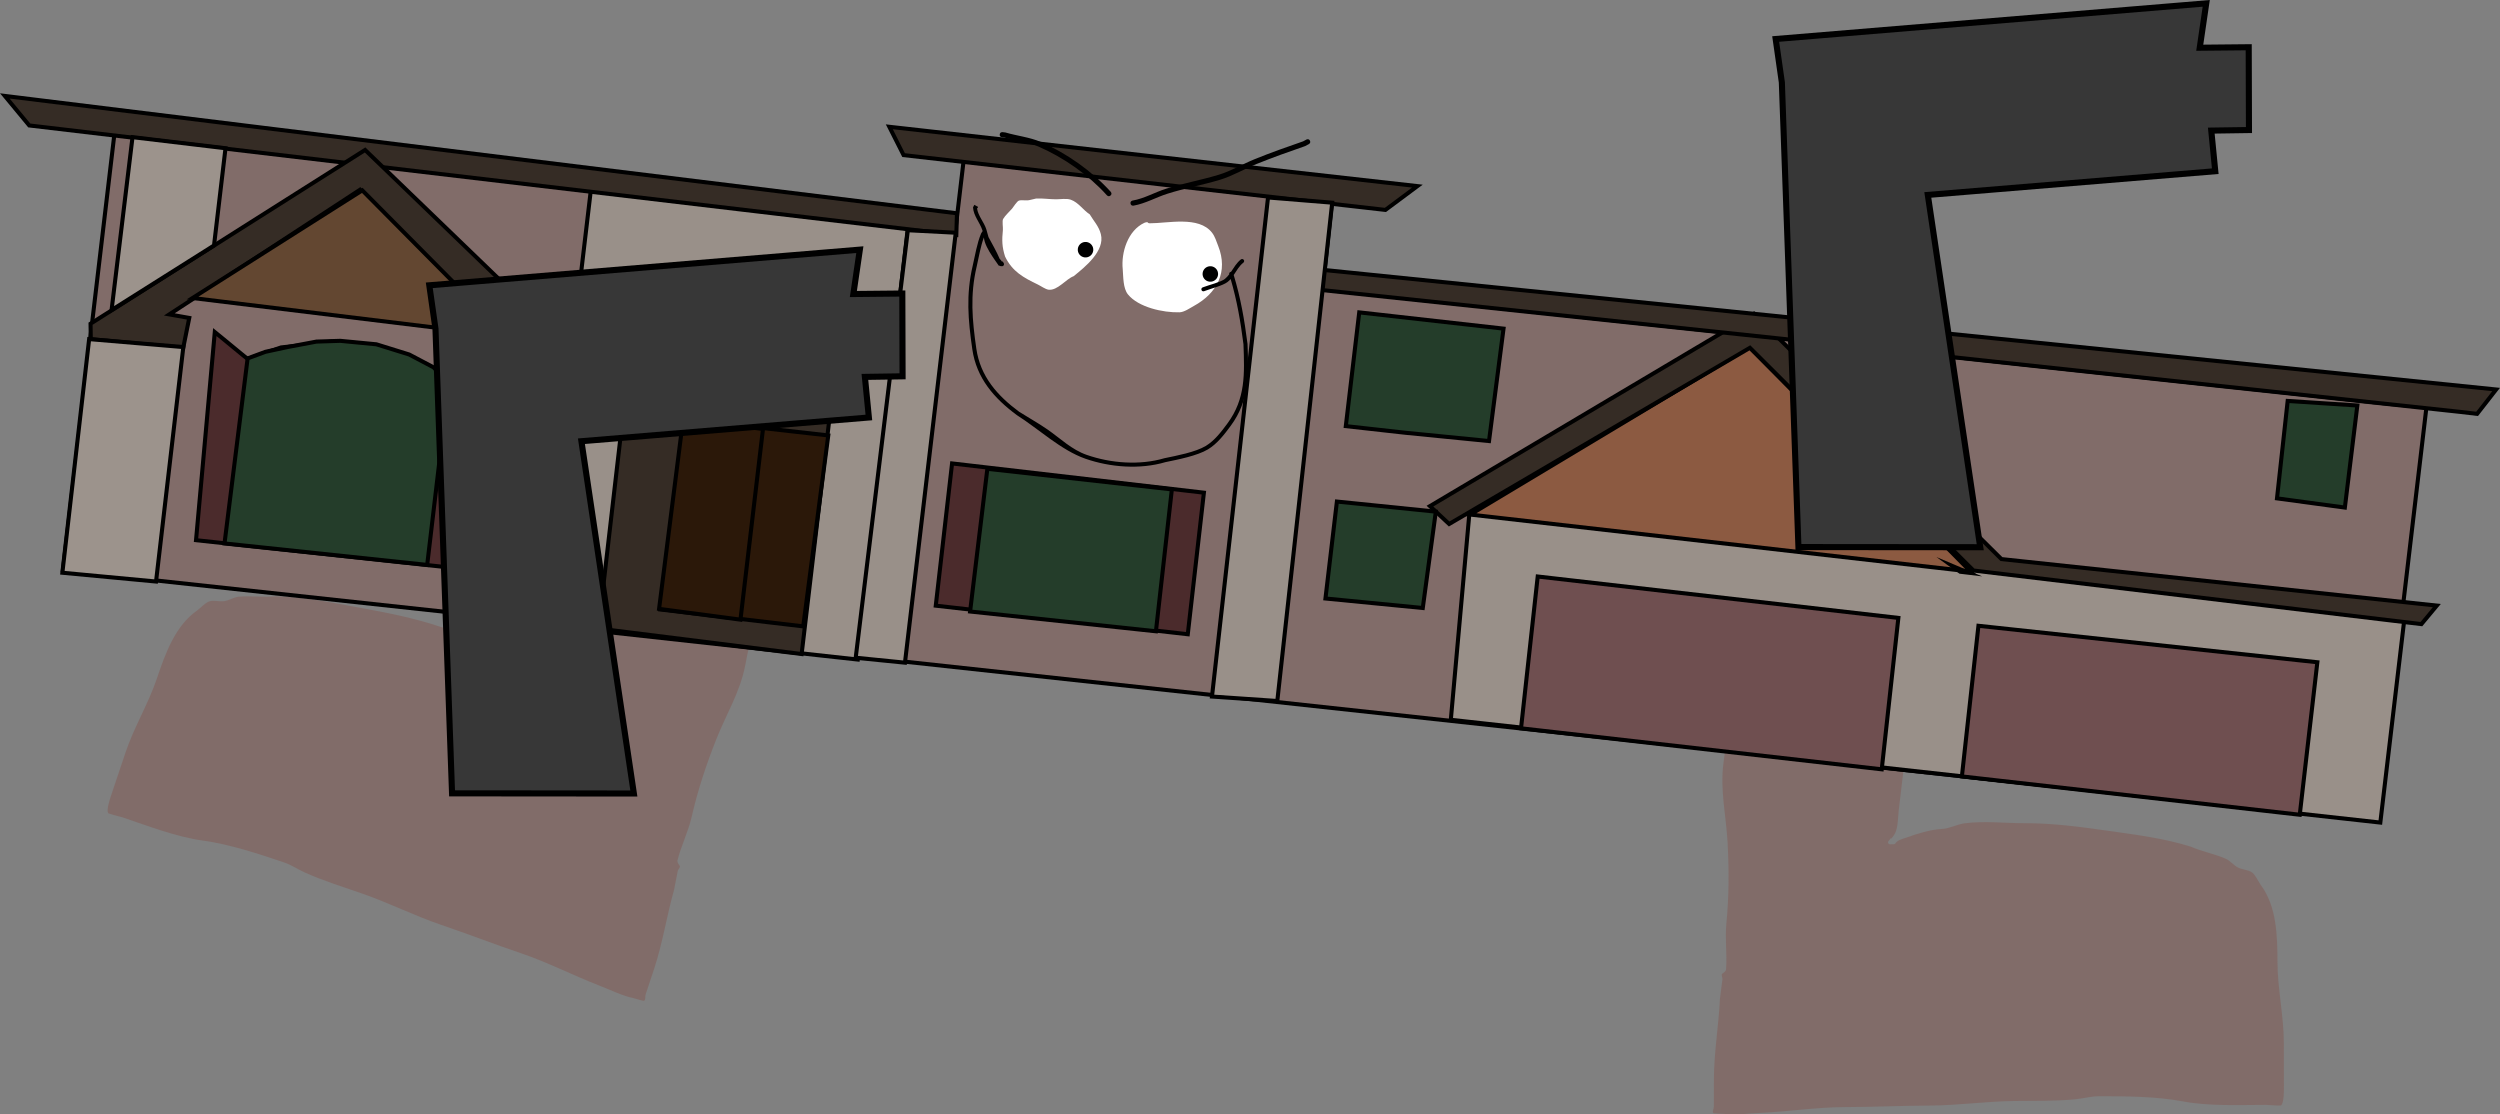 <svg version="1.1" xmlns="http://www.w3.org/2000/svg" xmlns:xlink="http://www.w3.org/1999/xlink" width="615.18" height="274.228" viewBox="0,0,615.18,274.228"><rect x="0" y="0" width="615.18" height="274.228" fill="#808080" stroke="none"/><g transform="translate(-22.808,-53.529)"><g data-paper-data="{&quot;isPaintingLayer&quot;:true}" fill-rule="nonzero" stroke-linejoin="miter" stroke-miterlimit="10" stroke-dasharray="" stroke-dashoffset="0" style="mix-blend-mode: normal"><path d="M451.441,175.605c-0.445,-0.527 -1.775,-1.854 -2.358,-2.212c-0.417,-0.257 -1.114,0.039 -1.455,-0.305c-0.179,-0.18 -0.383,-0.408 -0.506,-0.538c1.1,0.115 2.189,0.187 3.32,0.185c6.91,-0.011 13.924,0.346 20.754,-0.698c3.66,-0.559 7.233,-0.295 10.916,-0.492c3.337,-0.179 6.585,-0.712 9.938,-0.718c1.41,-0.002 2.637,-0.117 4.018,-0.383c0.509,-0.098 1.052,-0.796 1.467,-0.499c0.415,0.296 -0.395,1.008 -0.497,1.493c-0.25,1.191 -0.642,2.423 -0.767,3.631c-0.252,2.417 0.848,5.861 -0.357,8.02c-0.125,6.717 -1.714,13.229 -2.035,19.903c-0.315,6.558 -1.337,13.134 -1.346,19.609c-0.009,6.687 -0.44,13.255 -1.264,19.899c-0.431,3.475 -0.838,6.931 -1.234,10.41c-0.19,1.667 -0.156,3.963 -0.831,5.515c-0.206,0.474 -0.585,0.956 -0.958,1.44l-0.137,-0.1l-0.605,0.754c-0.066,0.081 -0.106,0.183 -0.106,0.294c0,0.263 0.224,0.476 0.5,0.475l1,-0.002l-0,-0.101l0.174,0.073c0.59,-1.067 1.902,-1.278 3.04,-1.69c2.468,-0.893 5.753,-1.922 8.487,-2.049c1.991,-0.106 3.725,-1.144 5.687,-1.403c4.709,-0.622 9.905,-0.015 14.666,-0.023c7.055,-0.012 13.774,0.896 20.748,1.892c6.838,0.977 13.604,1.802 20.234,3.897c2.732,1.197 5.823,1.776 8.493,2.921c1.116,0.479 1.976,1.605 3.048,2.18c1.013,0.543 2.625,0.565 3.522,1.243c0.831,0.628 1.528,2.219 2.126,3.069c3.911,5.213 4.095,12.553 4.107,18.909c0.012,6.673 1.553,13.203 1.565,19.927c0.007,3.757 0.011,7.517 0.017,11.275c0.002,1 -0.025,3.439 -0.664,4.127c-0.139,0.15 -3.251,-0.125 -3.657,-0.125c-6.652,0.011 -14.077,0.366 -20.581,-0.864c-6.533,-1.225 -13.933,-1.268 -20.579,-1.257c-2.047,0.003 -3.831,0.549 -5.838,0.746c-4.84,0.473 -10.075,0.368 -14.949,0.42c-6.993,0.075 -13.864,1.094 -20.894,1.124c-6.944,0.03 -13.895,0.365 -20.844,0.381c-6.906,0.02 -13.907,1.107 -20.82,1.424c-2.9,0.133 -6.02,0.592 -8.901,0.251c-0.285,-0.034 -2.542,-0.061 -2.665,-0.194c-0.37,-0.398 0.123,-1.06 0.123,-1.593c-0.002,-2.226 0.003,-4.453 0.008,-6.679c0.015,-6.631 1.179,-13.291 1.493,-19.933c0.204,-1.572 0.406,-3.146 0.608,-4.718c0.06,-0.464 -0.419,-1.129 -0.021,-1.401c0.392,-0.268 0.876,-0.613 0.912,-1.071c0.289,-3.723 -0.292,-7.505 0.076,-11.227c0.661,-6.74 0.66,-13.32 0.293,-20.081c-0.364,-6.553 -1.892,-12.864 -0.995,-19.519c0.891,-6.604 1.308,-13.204 1.722,-19.849c0.414,-6.633 1.124,-13.243 2.282,-19.796c0.498,-2.816 1.779,-5.534 2.2,-8.328c0.451,-2.987 -0.387,-5.646 -0.392,-8.541c0,0 0.067,-0.407 -0.433,-0.406c-0.067,0 -0.193,-0.061 -0.243,-0.046c0.3,-2.904 1.16,-6.548 -0.611,-8.646z" data-paper-data="{&quot;noHover&quot;:false,&quot;origItem&quot;:[&quot;Path&quot;,{&quot;applyMatrix&quot;:true,&quot;segments&quot;:[[[468.03134,200.77183],[0.30527,-3.04336],[0.05031,-0.0156]],[[468.20689,200.74722],[-0.06713,0],[0.5,0]],[[468.70689,201.24722],[0,0],[0,3.03472]],[[469.08608,210.19772],[0.45598,-3.13034],[-0.42648,2.92787]],[[466.87422,218.9193],[0.50263,-2.95078],[-1.16952,6.86586]],[[464.56311,239.65292],[0.42559,-6.9513],[-0.42643,6.96497]],[[462.80883,260.44035],[0.90268,-6.92056],[-0.90967,6.97415]],[[463.76772,280.88562],[-0.35206,-6.86907],[0.35432,7.08646]],[[463.4339,301.91889],[0.67356,-7.06328],[-0.37417,3.90028]],[[463.33467,313.68007],[0.29545,-3.90165],[-0.0364,0.48074]],[[462.42077,314.80108],[0.3921,-0.28052],[-0.39806,0.28478]],[[462.43932,316.26928],[0.06048,-0.48569],[-0.20514,1.64751]],[[461.82117,321.21147],[0.20655,-1.64733],[-0.32572,6.96162]],[[460.28729,342.0957],[0.0272,-6.94964],[-0.00913,2.33283]],[[460.26582,349.09418],[0.00222,-2.33285],[-0.00053,0.5578]],[[460.13969,350.76281],[-0.36922,-0.41811],[0.12307,0.13936]],[[462.8037,350.96968],[-0.28515,-0.03591],[2.87984,0.36272]],[[471.7022,350.71975],[-2.90002,0.13451],[6.91361,-0.32066]],[[492.51689,349.25845],[-6.90629,0.00867],[6.9497,-0.00549]],[[513.35113,348.89106],[-6.94441,0.01916],[7.03063,-0.01893]],[[534.23453,347.74818],[-6.9935,0.06622],[4.87343,-0.04615]],[[549.17486,347.33507],[-4.84082,0.48781],[2.00749,-0.20229]],[[555.01119,346.56456],[-2.04692,0],[6.64691,0]],[[575.5787,347.92158],[-6.53074,-1.29493],[6.5023,1.30046]],[[596.15164,348.86694],[-6.65171,0],[0.40588,0]],[[599.80714,349.00455],[-0.13976,0.15721],[0.64049,-0.72044]],[[600.47742,344.68083],[0,1.04801],[0,-3.93809]],[[600.47742,332.86656],[0,3.93809],[0,-7.04769]],[[598.94266,311.98485],[0.00043,6.99458],[-0.0004,-6.66111]],[[594.86514,292.16883],[3.90167,5.47056],[-0.59593,-0.89241]],[[592.74438,288.94959],[0.82995,0.65964],[-0.89558,-0.71179]],[[589.22482,287.64095],[1.0118,0.57121],[-1.07109,-0.60469]],[[586.1808,285.35179],[1.11527,0.50361],[-2.66735,-1.20447]],[[577.78922,282.30441],[2.73005,1.2592],[-6.62657,-2.20678]],[[557.56094,278.18823],[6.83587,1.03575],[-6.97258,-1.05646]],[[536.80167,276.19081],[7.05463,0],[-4.76109,0]],[[522.0666,276.18621],[4.70977,-0.64353],[-1.9622,0.26811]],[[516.37174,277.63991],[1.99125,-0.10792],[-2.7344,0.12834]],[[507.87802,279.76756],[2.46916,-0.9318],[-1.13885,0.42977]],[[504.92409,281.48835],[0.5915,-1.11745],[0,0]],[504.66123,281.45698],[504.66123,281.56303],[[503.66123,281.56303],[0,0],[-0.27614,0]],[[503.16123,281.06303],[0,0.27614],[0,-0.11626]],[[503.26746,280.75486],[-0.06655,0.08492],[0,0]],[503.87355,279.96534],[[504.01042,280.07041],[0,0],[0.3735,-0.50602]],[[504.97011,278.56137],[-0.20703,0.49629],[0.6783,-1.62603]],[[505.80868,272.7723],[-0.19283,1.74739],[0.40234,-3.64588]],[[507.0629,261.84107],[-0.43703,3.64189],[0.83545,-6.96212]],[[508.37943,240.9616],[-0.02069,7.00886],[0.02003,-6.78644]],[[509.77184,220.40407],[-0.32726,6.87253],[0.33309,-6.99482]],[[511.849,199.5447],[-0.13682,7.03998],[1.20865,-2.26119]],[[512.22209,191.13859],[-0.25616,2.5332],[0.12797,-1.26552]],[[512.99693,187.33386],[-0.25205,1.24796],[0.10265,-0.50827]],[[513.51719,185.86785],[0.41469,0.3113],[-0.41496,-0.31151]],[[512.05015,186.38831],[0.5088,-0.10176],[-1.38213,0.27643]],[[508.03345,186.78175],[1.4099,0],[-3.35322,0]],[[498.09923,187.51495],[3.33709,-0.18183],[-3.68398,0.20073]],[[487.18731,188.00965],[3.66102,-0.58011],[-6.83186,1.08254]],[[466.43943,188.7004],[6.91015,0],[-1.13113,0]],[[463.12097,188.49963],[1.0993,0.12191],[0.12274,0.13668]],[[463.56163,188.988],[-0.1785,-0.18934],[0.34065,0.36133]],[[465.01619,189.31],[-0.41676,-0.27003],[0.5817,0.3769]],[[467.43343,191.7101],[-0.44393,-0.55318],[1.76743,2.20238]]],&quot;closed&quot;:true}]}" fill="#816c69" stroke="none" stroke-width="0.5" stroke-linecap="butt"/><path d="M219.343,161.543c-0.043,-0.03 -0.182,-0.012 -0.245,-0.033c-0.474,-0.16 -0.539,0.247 -0.539,0.247c-0.921,2.745 -2.556,5.001 -3.074,7.978c-0.484,2.785 -0.129,5.77 -0.548,8.6c-0.975,6.584 -2.392,13.081 -4.098,19.504c-1.709,6.436 -3.401,12.829 -4.646,19.378c-1.254,6.599 -4.7,12.1 -7.118,18.201c-2.486,6.297 -4.569,12.539 -6.074,19.143c-0.829,3.647 -2.576,7.051 -3.48,10.674c-0.111,0.446 0.239,0.927 0.526,1.306c0.291,0.385 -0.374,0.864 -0.464,1.323c-0.305,1.556 -0.611,3.113 -0.916,4.669c-1.804,6.401 -2.807,13.089 -4.89,19.384c-0.699,2.113 -1.399,4.227 -2.105,6.338c-0.169,0.505 0.09,1.289 -0.387,1.55c-0.159,0.087 -2.307,-0.605 -2.588,-0.663c-2.839,-0.591 -5.653,-2.019 -8.36,-3.066c-6.454,-2.497 -12.748,-5.753 -19.29,-7.966c-6.584,-2.224 -13.068,-4.75 -19.643,-6.985c-6.657,-2.262 -12.848,-5.412 -19.456,-7.705c-4.604,-1.598 -9.602,-3.161 -14.041,-5.148c-1.841,-0.824 -3.36,-1.909 -5.3,-2.562c-6.299,-2.122 -13.329,-4.433 -19.91,-5.346c-6.556,-0.9 -13.484,-3.596 -19.788,-5.72c-0.385,-0.13 -3.422,-0.857 -3.507,-1.044c-0.388,-0.856 0.358,-3.178 0.676,-4.126c1.195,-3.562 2.388,-7.128 3.583,-10.69c2.139,-6.375 5.665,-12.08 7.788,-18.407c2.022,-6.025 4.518,-12.93 9.875,-16.633c0.836,-0.617 2,-1.905 2.987,-2.237c1.065,-0.358 2.6,0.134 3.732,-0.06c1.199,-0.205 2.37,-1 3.579,-1.1c2.893,-0.238 6.007,0.195 8.976,-0.072c6.949,0.12 13.626,1.487 20.418,2.732c6.928,1.271 13.586,2.545 20.271,4.797c4.512,1.52 9.631,2.596 13.899,4.682c1.778,0.869 3.094,2.404 4.948,3.138c2.552,0.989 5.342,3.009 7.399,4.64c0.949,0.752 2.126,1.37 2.348,2.569l0.188,-0.014l-0.032,0.096l0.947,0.32c0.262,0.088 0.541,-0.042 0.625,-0.292c0.035,-0.105 0.03,-0.214 -0.007,-0.312l-0.335,-0.907l-0.161,0.051c-0.2,-0.577 -0.407,-1.155 -0.453,-1.67c-0.149,-1.687 0.609,-3.854 0.956,-5.496c0.725,-3.426 1.432,-6.834 2.123,-10.268c1.321,-6.564 2.989,-12.932 5.096,-19.279c2.04,-6.145 3.152,-12.709 4.927,-19.03c1.807,-6.434 2.36,-13.116 4.367,-19.527c-0.459,-2.431 1.673,-5.349 2.199,-7.722c0.263,-1.186 0.281,-2.479 0.421,-3.688c0.057,-0.493 -0.487,-1.425 0.001,-1.574c0.488,-0.149 0.782,0.685 1.233,0.94c1.226,0.691 2.353,1.189 3.689,1.64c3.178,1.071 6.089,2.608 9.196,3.838c3.43,1.358 6.901,2.242 10.195,3.935c6.146,3.161 12.909,5.05 19.458,7.256c1.072,0.361 2.128,0.638 3.206,0.879c-0.158,0.084 -0.423,0.236 -0.65,0.35c-0.432,0.218 -0.999,-0.284 -1.476,-0.173c-0.666,0.155 -2.347,0.991 -2.935,1.35c-2.343,1.428 -2.681,5.158 -3.315,8.008z" data-paper-data="{&quot;noHover&quot;:false,&quot;origItem&quot;:[&quot;Path&quot;,{&quot;applyMatrix&quot;:true,&quot;segments&quot;:[[[936.06267,401.54367],[0.61054,-6.08672],[0.10063,-0.03121]],[[936.41378,401.49443],[-0.13425,0],[1,0]],[[937.41378,402.49443],[0,0],[0,6.06943]],[[938.17215,420.39544],[0.91195,-6.26068],[-0.85297,5.85573]],[[933.74845,437.8386],[1.00526,-5.90156],[-2.33904,13.73171]],[[929.12622,479.30585],[0.85118,-13.9026],[-0.85285,13.92993]],[[925.61766,520.8807],[1.80536,-13.84111],[-1.81934,13.9483]],[[927.53544,561.77124],[-0.70413,-13.73814],[0.70865,14.17291]],[[926.8678,603.83778],[1.34712,-14.12656],[-0.74835,7.80057]],[[926.66935,627.36014],[0.59091,-7.8033],[-0.07281,0.96147]],[[924.84154,629.60215],[0.7842,-0.56103],[-0.79612,0.56956]],[[924.87864,632.53856],[0.12095,-0.97138],[-0.41029,3.29502]],[[923.64234,642.42294],[0.4131,-3.29467],[-0.65145,13.92325]],[[920.57458,684.1914],[0.0544,-13.89927],[-0.01826,4.66566]],[[920.53165,698.18835],[0.00443,-4.6657],[-0.00106,1.11559]],[[920.27939,701.52561],[-0.73844,-0.83621],[0.24613,0.27872]],[[925.6074,701.93937],[-0.5703,-0.07183],[5.75969,0.72543]],[[943.4044,701.4395],[-5.80004,0.26901],[13.82722,-0.64132]],[[985.03378,698.5169],[-13.81258,0.01734],[13.8994,-0.01099]],[[1026.70226,697.78213],[-13.88881,0.03833],[14.06125,-0.03785]],[[1068.46906,695.49637],[-13.987,0.13244],[9.74685,-0.09229]],[[1098.34971,694.67014],[-9.68163,0.97562],[4.01498,-0.40459]],[[1110.02238,693.12912],[-4.09384,0],[13.29383,0]],[[1151.1574,695.84315],[-13.06149,-2.58987],[13.0046,2.60092]],[[1192.30327,697.73388],[-13.30342,0],[0.81177,0]],[[1199.61429,698.0091],[-0.27953,0.31442],[1.28098,-1.44089]],[[1200.95484,689.36166],[0,2.09601],[0,-7.87618]],[[1200.95484,665.73311],[0,7.87618],[0,-14.09537]],[[1197.88531,623.96971],[0.00085,13.98916],[-0.00081,-13.32221]],[[1189.73029,584.33766],[7.80335,10.94112],[-1.19186,-1.78483]],[[1185.48876,577.89918],[1.6599,1.31927],[-1.79115,-1.42359]],[[1178.44964,575.2819],[2.02361,1.14243],[-2.14218,-1.20937]],[[1172.3616,570.70359],[2.23055,1.00723],[-5.3347,-2.40894]],[[1155.57844,564.60883],[5.4601,2.5184],[-13.25314,-4.41356]],[[1115.12189,556.37646],[13.67173,2.07149],[-13.94517,-2.11292]],[[1073.60335,552.38162],[14.10925,0],[-9.52217,0]],[[1044.1332,552.37241],[9.41953,-1.28706],[-3.92441,0.53622]],[[1032.74348,555.27981],[3.9825,-0.21584],[-5.4688,0.25667]],[[1015.75603,559.53511],[4.93832,-1.86359],[-2.2777,0.85954]],[[1009.84819,562.9767],[1.183,-2.23491],[0,0]],[1009.32246,562.91396],[1009.32246,563.12605],[[1007.32246,563.12605],[0,0],[-0.55228,0]],[[1006.32246,562.12605],[0,0.55228],[0,-0.23252]],[[1006.53492,561.50971],[-0.13311,0.16984],[0,0]],[1007.7471,559.93068],[[1008.02083,560.14081],[0,0],[0.747,-1.01203]],[[1009.94023,557.12275],[-0.41406,0.99258],[1.35661,-3.25207]],[[1011.61736,545.54459],[-0.38566,3.49478],[0.80468,-7.29176]],[[1014.12579,523.68213],[-0.87405,7.28378],[1.67091,-13.92424]],[[1016.75886,481.92319],[-0.04137,14.01772],[0.04007,-13.57289]],[[1019.54368,440.80815],[-0.65453,13.74505],[0.66617,-13.98964]],[[1023.69799,399.08941],[-0.27364,14.07995],[2.41729,-4.52238]],[[1024.44418,382.27717],[-0.51232,5.0664],[0.25594,-2.53105]],[[1025.99386,374.66773],[-0.5041,2.49593],[0.20531,-1.01654]],[[1027.03438,371.73569],[0.82938,0.6226],[-0.82993,-0.62301]],[[1024.10031,372.77663],[1.0176,-0.20352],[-2.76426,0.55285]],[[1016.06689,373.56351],[2.81979,0],[-6.70643,0]],[[996.19847,375.0299],[6.67418,-0.36366],[-7.36795,0.40146]],[[974.37461,376.0193],[7.32205,-1.16021],[-13.66372,2.16508]],[[932.87887,377.4008],[13.8203,0],[-2.26225,0]],[[926.24195,376.99926],[2.1986,0.24383],[0.24549,0.27336]],[[927.12326,377.976],[-0.357,-0.37867],[0.6813,0.72266]],[[930.03238,378.61999],[-0.83352,-0.54006],[1.16339,0.75379]],[[934.86686,383.4202],[-0.88786,-1.10635],[3.53486,4.40477]]],&quot;closed&quot;:true}],&quot;index&quot;:null}" fill="#816c69" stroke="none" stroke-width="0.5" stroke-linecap="butt"/><g><g><g stroke="#000000" stroke-width="1" stroke-linecap="round"><path d="M38.276,193.884l12.686,-107.399l206.857,24.434l2.11,-17.864l90.617,10.509l-2.303,21.099l262.877,28.291l8.763,0.819l-12.033,101.87z" fill="#816c69"/><path d="M155.57,207.221l12.661,-107.186l78.017,9.216l-12.363,106.575z" fill="#999089"/><path d="M614.366,206.6l-5.828,49.34l-228.725,-25.292l4.623,-51.38l229.01,26.706z" fill="#999089"/><path d="M384.603,180.15l68.696,-41.224l54.408,55.247z" fill="#8c5a41"/><path d="M503.172,192.775l3.961,1.675l-1.962,-0.232z" fill="none"/><path d="M515.303,191.103l107.136,11.447l-3.793,4.555l-110.229,-13.193l-55.003,-54.8l-74.011,43.356l-4.724,-4.396l79.725,-47.339z" fill="#352c25"/><path d="M348.093,124.903l0.56,-4.937l288.385,29.407l-4.687,6.002l-4.101,-0.484l-167.381,-18.046z" fill="#352c25"/><path d="M241.641,84.727l129.949,14.6l-7.87,5.858l-118.562,-13.487z" fill="#352c25"/><path d="M258.13,111.344l-228.122,-26.946l-6.013,-7.266l234.297,28.883z" fill="#352c25"/><path d="M602.881,153.312l-3.069,25.115l-16.7,-2.265l2.627,-23.973z" fill="#243d2a"/><path d="M505.574,244.583l4.072,-37.065l83.396,8.973l-4.33,37.523z" fill="#6f4f50"/><path d="M397.089,232.744l4.106,-37.354l88.747,10.19l-4.094,37.258z" fill="#6f4f50"/><path d="M253.074,202.567l4.012,-35l61.968,7.198l-3.968,34.835z" fill="#4b2b2c"/><path d="M261.521,204.004l4.25,-35.118l45.398,5.07l-3.92,34.913z" fill="#243d2a"/><path d="M170.054,208.193l9.546,-82.547l4.703,-1.956l9.11,-0.972l7.551,0.112l12.377,1.657l11.39,3.735l5.16,3.048l-9.827,83.197z" fill="#352c25"/><path d="M220.458,207.662l-35.183,-4.156l5.838,-46.828l35.508,3.999z" fill="#2b1809"/><path d="M210.556,159.096l-5.541,46.912l-20.027,-2.658l5.939,-46.817z" fill="#2b1809"/><path d="M227.202,156.625l-37.199,-4.394l2.85,-23.264l3.79,-1.795l5.794,-1.461l4.37,-0.654l8.681,0.928l6.026,0.907l5.934,2.554l3.268,1.751z" fill="#090909"/><path d="M136.373,193.488l-65.329,-7.034l4.619,-51.215l2.238,1.825l4.844,3.986l1.029,0.804l4.798,-1.676l3.408,-1.158l7.351,-0.79l5.087,-0.667l5.579,0.366l4.917,0.776l8.717,2.785l7.678,4.223l2.561,2.546l2.312,-2.263l2.546,-1.65l3.731,-0.437l-5.524,48.499z" fill="#4b2b2c"/><path d="M133.222,147.694l-5.297,44.844l-49.871,-5.281l5.685,-45.53l4.383,-1.628l5.559,-1.196l7.004,-1.318l5.848,-0.187l8.894,0.856l8.085,2.515l5.966,3.143z" fill="#243d2a"/><path d="M160.176,136.274l-1.049,4.557l-8.86,-1.144l-38.855,-39.479l-46.939,30.685l4.906,0.872l-1.48,7.334l-22.75,-2.102l-0.061,-3.811l67.556,-42.757z" fill="#352c25"/><path d="M111.954,100.37l35.621,35.927l-77.388,-9.434z" fill="#634731"/><path d="M321.043,224.931l13.791,-122.81l15.794,1.281l-13.513,122.624z" fill="#999089"/><path d="M246.206,110.182l11.785,0.612l-12.497,105.799l-12.123,-1.213z" fill="#999089"/><path d="M162.519,148.668l-13.172,-1.848l0.129,-3.691l14.001,1.751z" fill="#352c25"/><path d="M162.623,148.656l-6.966,58.105l-12.31,-1.357l5.911,-58.693z" fill="#9c938c"/><path d="M44.742,136.974l23.176,1.957l-6.713,57.696l-23.05,-2.162z" fill="#9c938c"/><path d="M50.263,129.825l5.153,-42.545l22.881,2.727l-2.826,23.925z" fill="#9c938c"/><path d="M392.786,134.396l-3.574,27.664l-20.51,-2.033l-14.73,-1.642l3.306,-27.989z" fill="#243d2a"/><path d="M351.78,176.948l24.341,2.485l-3.209,23.709l-23.949,-2.341z" fill="#243d2a"/></g><path d="M305.683,108.475c4.443,0.026 12.104,-1.894 15.368,2.308c0.745,0.959 1.081,2.16 1.521,3.273c2.496,6.305 -0.197,11.593 -5.999,14.765c-1.01,0.552 -2.374,1.534 -3.537,1.558c-4.045,0.107 -10.105,-1.242 -12.662,-4.395c-1.24,-1.529 -1.137,-4.356 -1.293,-6.204c-0.424,-4.144 1.262,-9.535 5.32,-11.421c0.21,-0.098 0.462,-0.149 0.734,-0.172c0.173,0.287 0.547,0.289 0.547,0.289z" data-paper-data="{&quot;noHover&quot;:false,&quot;origItem&quot;:[&quot;Path&quot;,{&quot;applyMatrix&quot;:true,&quot;segments&quot;:[[[280.57114,132.11231],[0.24194,0.31213],[-0.31493,0.06475]],[[279.73784,132.41383],[0.23281,-0.14357],[-4.48957,2.76866]],[[275.107,146.4721],[-1.06967,-4.79248],[0.4376,2.14144]],[[277.4676,153.53313],[-1.66272,-1.61891],[3.42848,3.33815]],[[292.84617,156.91157],[-4.72073,0.68487],[1.35845,-0.18869]],[[296.75617,154.60614],[-1.10575,0.78581],[6.35384,-4.51544]],[[301.72346,136.55739],[3.7938,7.03563],[-0.66888,-1.2418]],[[299.49869,132.94711],[1.00516,1.02],[-4.40232,-4.46732]],[[281.25032,132.37586],[5.20505,-0.58374],[0,0]]],&quot;closed&quot;:true}]}" fill="#ffffff" stroke="none" stroke-width="0.5" stroke-linecap="butt"/><path d="M282.662,102.571c1.046,0.003 2.611,-0.263 3.631,0.098c1.914,0.678 3.051,2.567 4.669,3.606c0.981,1.659 2.24,2.913 2.739,4.882c1.049,4.142 -3.945,8.111 -6.701,10.337c-1.889,0.681 -3.969,3.603 -6.175,3.321c-0.765,-0.098 -1.899,-0.917 -2.611,-1.26c-3.577,-1.722 -6.305,-3.2 -8.089,-6.908c-0.756,-2.36 -0.794,-4.034 -0.534,-6.523c0.064,-0.615 -0.223,-2.226 0.06,-2.713c0.517,-0.889 1.534,-1.766 2.204,-2.551c0.349,-0.409 1.199,-1.851 1.733,-1.984c0.882,-0.219 1.743,0.141 2.799,-0.169c0.476,-0.105 0.944,-0.227 1.407,-0.332c1.61,-0.067 3.293,0.191 4.868,0.195z" data-paper-data="{&quot;noHover&quot;:false,&quot;origItem&quot;:[&quot;Path&quot;,{&quot;applyMatrix&quot;:true,&quot;segments&quot;:[[[247.74944,129.096],[1.87542,-0.30119],[-0.52807,0.18739]],[[246.15338,129.67651],[0.54253,-0.18834],[-1.19358,0.50883]],[[242.90759,130.2554],[1.00212,-0.37815],[-0.60753,0.22925]],[[241.15936,132.81009],[0.35167,-0.52718],[-0.67487,1.01169]],[[238.93851,136.08955],[0.48199,-1.11177],[-0.26369,0.60823]],[[239.24623,139.26365],[-0.00986,-0.72923],[0.03991,2.95034]],[[240.76989,146.79951],[-1.21096,-2.65802],[2.60196,4.09492]],[[251.15837,153.73863],[-4.42548,-1.52091],[0.88053,0.30261]],[[254.37606,154.85173],[-0.9092,-0.00863],[2.62129,0.02488]],[[261.1161,150.12213],[-2.11778,1.05889],[2.91842,-2.98609]],[[267.51703,137.14639],[1.80126,4.70443],[-0.85642,-2.23675]],[[263.64689,131.82913],[1.37785,1.8069],[-2.03746,-0.99231]],[[257.70334,128.26637],[2.33477,0.52887],[-1.2438,-0.28174]],[[253.45458,128.65572],[1.22482,-0.14142],[-1.8445,0.21297]]],&quot;closed&quot;:true}]}" fill="#ffffff" stroke="none" stroke-width="0.5" stroke-linecap="butt"/><path d="M288.032,114.749c0.124,-1.047 1.073,-1.795 2.119,-1.672c1.047,0.124 1.795,1.073 1.672,2.119c-0.124,1.047 -1.073,1.795 -2.119,1.672c-1.047,-0.124 -1.795,-1.073 -1.672,-2.119z" fill="#000000" stroke="none" stroke-width="0.5" stroke-linecap="butt"/><path d="M318.741,120.721c0.124,-1.047 1.073,-1.795 2.119,-1.672c1.047,0.124 1.795,1.073 1.672,2.119c-0.124,1.047 -1.073,1.795 -2.119,1.672c-1.047,-0.124 -1.795,-1.073 -1.672,-2.119z" fill="#000000" stroke="none" stroke-width="0.5" stroke-linecap="butt"/><path d="M268.817,86.602c0.075,-0.632 0.706,-0.557 0.706,-0.557l0.702,0.085c2.8,0.825 5.983,1.166 8.646,2.305c6.37,2.775 12.601,7.151 17.261,12.299c0,0 0.426,0.472 -0.046,0.899c-0.472,0.426 -0.899,-0.046 -0.899,-0.046c-4.524,-5.023 -10.622,-9.283 -16.825,-11.986c-2.545,-1.133 -5.698,-1.416 -8.394,-2.225l-0.594,-0.068c0,0 -0.632,-0.075 -0.557,-0.706z" fill="#000000" stroke="none" stroke-width="0.5" stroke-linecap="butt"/><path d="M345.136,88.132c0.301,0.56 -0.259,0.862 -0.259,0.862l-0.899,0.481c-3.996,1.39 -8.035,2.814 -11.956,4.403c-2.998,1.215 -5.869,2.935 -8.966,3.876c-4.283,1.294 -8.738,2.1 -12.987,3.449c-2.823,0.896 -5.389,2.409 -8.334,2.931c0,0 -0.627,0.11 -0.737,-0.517c-0.11,-0.627 0.517,-0.737 0.517,-0.737c2.883,-0.501 5.406,-2.014 8.169,-2.891c4.255,-1.351 8.716,-2.158 13.004,-3.454c3.058,-0.919 5.898,-2.639 8.857,-3.837c3.909,-1.583 7.936,-3.017 11.923,-4.389l0.807,-0.437c0,0 0.56,-0.301 0.862,0.259z" fill="#000000" stroke="none" stroke-width="0.5" stroke-linecap="butt"/><path d="M318.466,124.884c-0.17,-0.47 0.301,-0.64 0.301,-0.64l0.208,-0.075c1.289,-0.5 4.298,-1.229 5.246,-2.01c0.409,-0.337 0.755,-0.724 1.07,-1.135c-0.023,-0.114 -0.06,-0.466 0.338,-0.59c0.036,-0.011 0.071,-0.019 0.104,-0.023c0.729,-1.065 1.367,-2.205 2.411,-3.033c0,0 0.393,-0.31 0.702,0.083c0.31,0.393 -0.083,0.702 -0.083,0.702c-1.036,0.812 -1.652,1.971 -2.374,3.038c1.712,5.641 2.654,11.09 3.398,16.954c0.284,7.488 0.501,13.86 -4.108,20.123c-1.554,2.111 -3.332,4.449 -5.628,5.828c-2.649,1.591 -7.423,2.515 -10.466,3.144c-6.225,1.841 -13.52,1.298 -19.672,-0.836c-5.985,-2.088 -11.515,-7.328 -16.886,-10.737c-5.587,-4.129 -9.934,-9.08 -10.962,-16.21c-1.037,-7.195 -1.58,-13.406 0.094,-20.537c0.623,-2.644 1.035,-5.485 2.086,-7.984l0.035,-0.032l-0.011,-0.008l0.339,-0.517c-0.023,-0.073 -0.046,-0.146 -0.07,-0.22c-0.621,-1.913 -2.18,-3.517 -2.295,-5.611c0.106,-0.209 0.212,-0.418 0.318,-0.627l0.86,0.476l0.018,0.002c-0.001,0.002 -0.003,0.004 -0.004,0.006l0.037,0.02c0,0 -0.031,0.266 -0.243,0.386c0.272,1.845 1.738,3.401 2.288,5.145c0.197,0.623 0.361,1.261 0.532,1.9c0.938,1.761 1.999,3.581 2.74,5.336c0.218,0.227 0.423,0.456 0.599,0.73l0.153,-0.089l0.259,0.446c0.054,0.091 0.08,0.2 0.067,0.314c-0.032,0.274 -0.281,0.47 -0.555,0.438l-0.517,-0.061l0.011,-0.094l-0.227,0.015c-0.314,-0.463 -0.74,-1.052 -1.191,-1.71c-0.153,-0.211 -0.298,-0.431 -0.429,-0.638c-0.976,-1.485 -1.939,-3.204 -2.04,-4.607c-0.853,2.287 -1.23,4.842 -1.787,7.213c-1.648,7.005 -1.097,13.096 -0.078,20.166c0.988,6.849 5.179,11.563 10.538,15.528c2.333,1.478 4.764,2.816 7.031,4.396c3.158,2.201 5.907,4.938 9.617,6.221c5.976,2.079 13.057,2.595 19.101,0.811c2.926,-0.607 7.652,-1.485 10.192,-3.03c2.181,-1.326 3.859,-3.553 5.34,-5.565c4.459,-6.058 4.184,-12.201 3.917,-19.448c-0.711,-5.553 -1.59,-10.722 -3.151,-16.048c-0.237,0.27 -0.496,0.521 -0.788,0.745c-1.158,0.887 -4.052,1.599 -5.516,2.167l-0.23,0.083c0,0 -0.47,0.17 -0.64,-0.301z" fill="#000000" stroke="none" stroke-width="0.5" stroke-linecap="butt"/></g><path d="M459.752,63.13l105.949,-8.776l-1.598,10.92l12.048,-0.12l0.062,20.373l-9.273,0.139l0.98,9.99l-70.734,5.839l12.903,86.688l-44.737,-0.039l-4.082,-114.343z" fill="#373737" stroke="#000000" stroke-width="1.5" stroke-linecap="round"/><path d="M128.444,123.734l105.949,-8.776l-1.598,10.92l12.048,-0.12l0.062,20.373l-9.273,0.139l0.98,9.99l-70.734,5.839l12.903,86.688l-44.737,-0.039l-4.082,-114.343z" fill="#373737" stroke="#000000" stroke-width="1.5" stroke-linecap="round"/></g></g></g></svg><!--rotationCenter:297.1918421134135:126.47142787876264-->